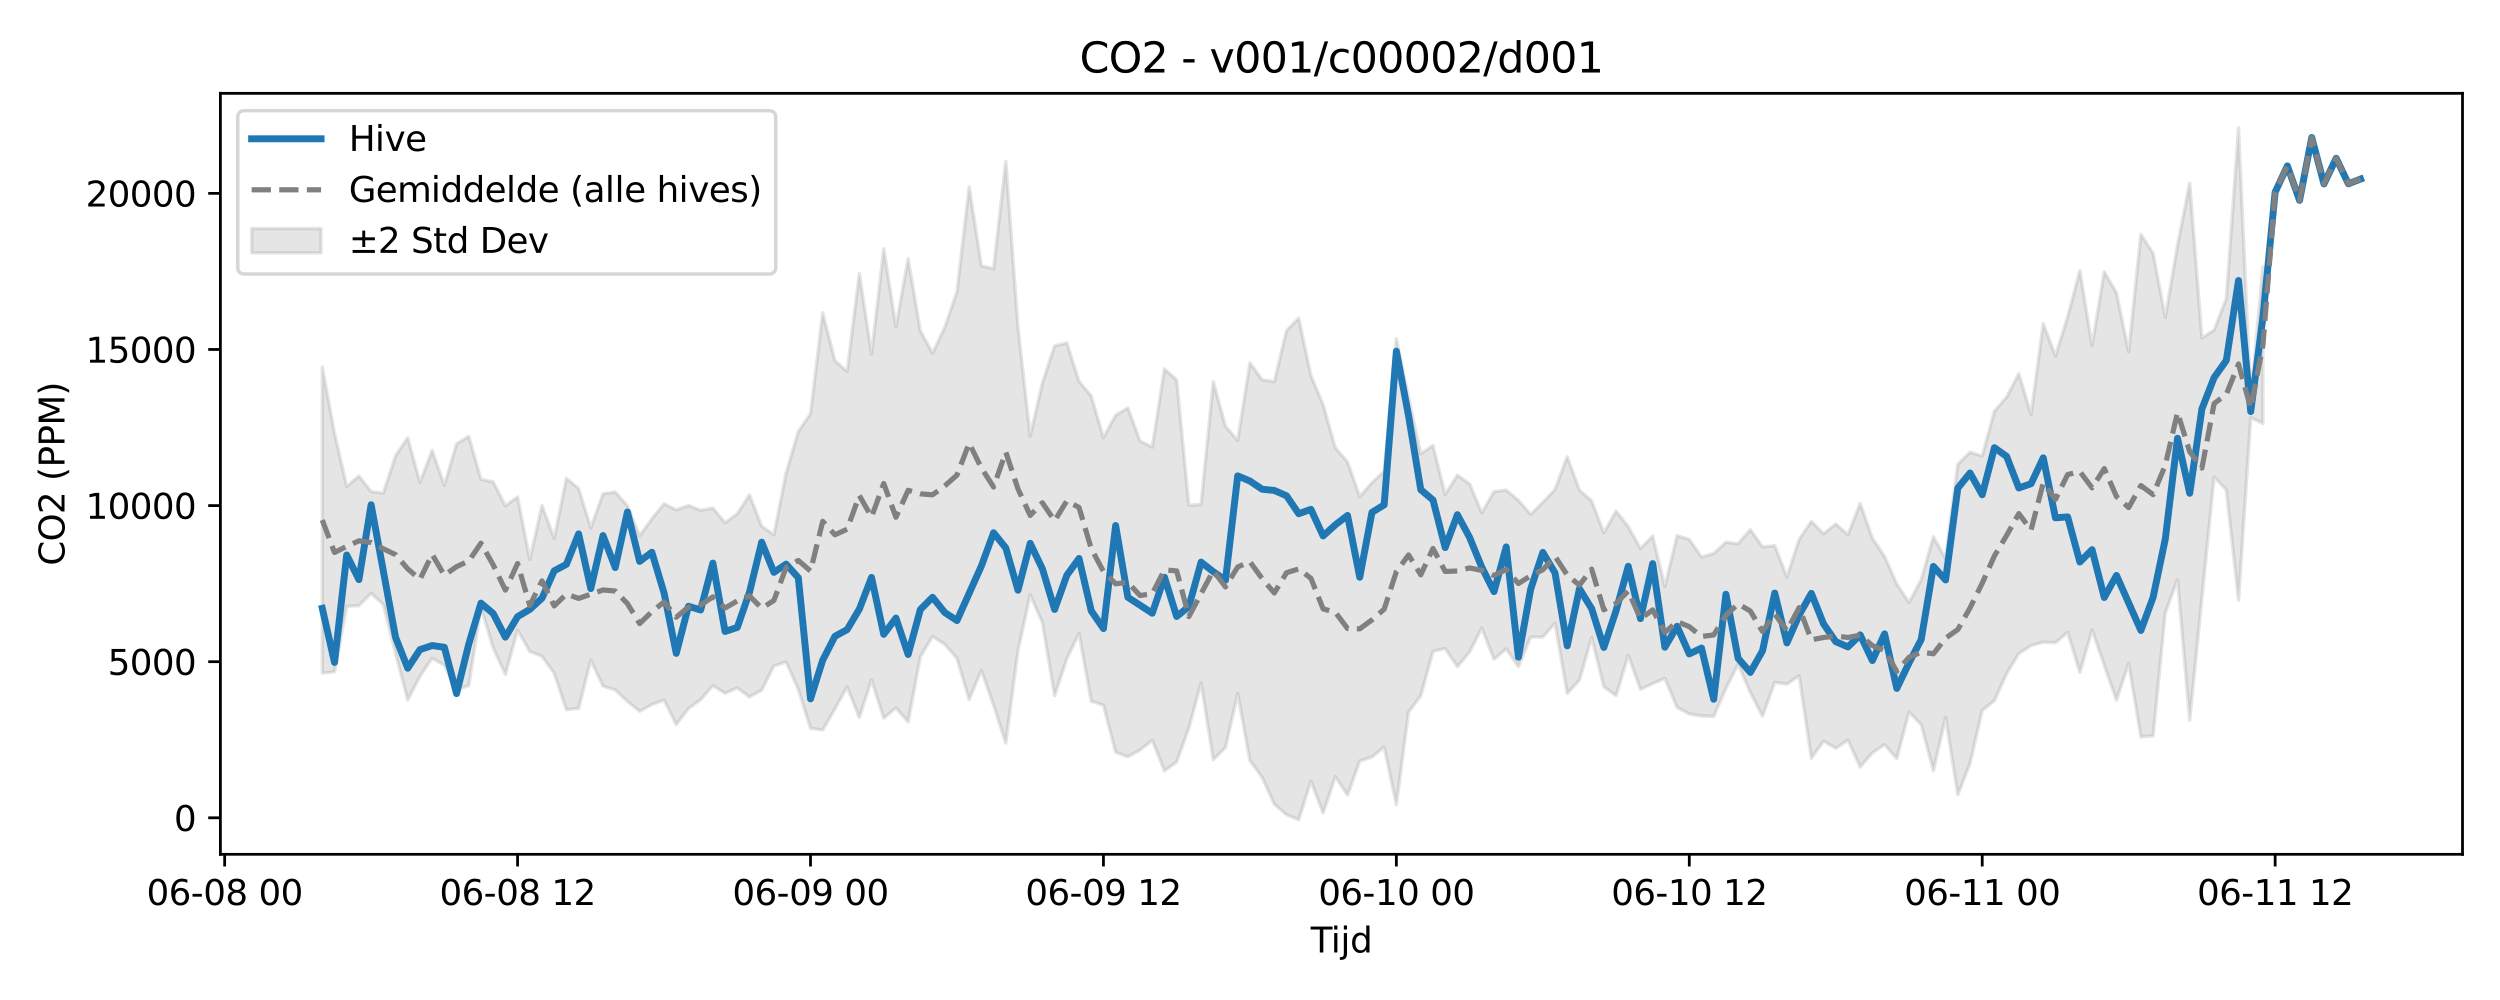 <?xml version="1.0" encoding="utf-8" standalone="no"?>
<!DOCTYPE svg PUBLIC "-//W3C//DTD SVG 1.1//EN"
  "http://www.w3.org/Graphics/SVG/1.1/DTD/svg11.dtd">
<svg xmlns:xlink="http://www.w3.org/1999/xlink" width="720pt" height="288pt" viewBox="0 0 720 288" xmlns="http://www.w3.org/2000/svg" version="1.1">
 <defs>
  <style type="text/css">*{stroke-linejoin: round; stroke-linecap: butt}</style>
 </defs>
 <g id="figure_1">
  <g id="patch_1">
   <path d="M 0 288 
L 720 288 
L 720 0 
L 0 0 
z
" style="fill: #ffffff"/>
  </g>
  <g id="axes_1">
   <g id="patch_2">
    <path d="M 63.47 246.04 
L 709.2 246.04 
L 709.2 26.88 
L 63.47 26.88 
z
" style="fill: #ffffff"/>
   </g>
   <g id="FillBetweenPolyCollection_1">
    <defs>
     <path id="mbe9e766120" d="M 92.821 -182.292 
L 92.821 -94.153 
L 96.336 -94.493 
L 99.852 -113.374 
L 103.367 -113.572 
L 106.882 -117.099 
L 110.397 -113.9 
L 113.912 -99.828 
L 117.427 -86.411 
L 120.942 -93.196 
L 124.458 -98.425 
L 127.973 -96.415 
L 131.488 -89.461 
L 135.003 -90.507 
L 138.518 -113.156 
L 142.033 -101.431 
L 145.548 -93.785 
L 149.063 -106.52 
L 152.579 -100.382 
L 156.094 -98.98 
L 159.609 -94.054 
L 163.124 -83.615 
L 166.639 -83.983 
L 170.154 -97.862 
L 173.669 -90.408 
L 177.185 -89.297 
L 180.7 -85.99 
L 184.215 -83.136 
L 187.73 -85.078 
L 191.245 -86.396 
L 194.76 -79.343 
L 198.275 -83.935 
L 201.79 -86.486 
L 205.306 -90.529 
L 208.821 -88.342 
L 212.336 -89.862 
L 215.851 -87.279 
L 219.366 -89.233 
L 222.881 -96.204 
L 226.396 -97.353 
L 229.912 -89.472 
L 233.427 -78.232 
L 236.942 -77.797 
L 240.457 -83.843 
L 243.972 -90.147 
L 247.487 -81.35 
L 251.002 -92.216 
L 254.517 -81.142 
L 258.033 -84.142 
L 261.548 -80.081 
L 265.063 -98.884 
L 268.578 -104.698 
L 272.093 -102.428 
L 275.608 -98.376 
L 279.123 -86.521 
L 282.639 -94.976 
L 286.154 -84.881 
L 289.669 -74.01 
L 293.184 -100.662 
L 296.699 -116.703 
L 300.214 -108.665 
L 303.729 -87.645 
L 307.244 -98.252 
L 310.76 -105.563 
L 314.275 -86.029 
L 317.79 -84.901 
L 321.305 -71.341 
L 324.82 -70.041 
L 328.335 -71.991 
L 331.85 -74.824 
L 335.366 -65.982 
L 338.881 -68.572 
L 342.396 -78.366 
L 345.911 -91.362 
L 349.426 -69.2 
L 352.941 -72.703 
L 356.456 -88.242 
L 359.971 -68.973 
L 363.487 -64.117 
L 367.002 -56.4 
L 370.517 -53.344 
L 374.032 -51.922 
L 377.547 -63.05 
L 381.062 -53.839 
L 384.577 -64.304 
L 388.093 -59.002 
L 391.608 -68.817 
L 395.123 -69.954 
L 398.638 -72.844 
L 402.153 -56.283 
L 405.668 -82.886 
L 409.183 -87.606 
L 412.699 -100.4 
L 416.214 -101.239 
L 419.729 -95.97 
L 423.244 -100.232 
L 426.759 -107.132 
L 430.274 -98.106 
L 433.789 -101.126 
L 437.304 -95.985 
L 440.82 -104.501 
L 444.335 -104.5 
L 447.85 -108.509 
L 451.365 -88.292 
L 454.88 -92.109 
L 458.395 -104.422 
L 461.91 -90.222 
L 465.426 -87.645 
L 468.941 -99.282 
L 472.456 -89.468 
L 475.971 -91.093 
L 479.486 -92.608 
L 483.001 -84.237 
L 486.516 -82.397 
L 490.031 -81.796 
L 493.547 -81.673 
L 497.062 -89.734 
L 500.577 -96.742 
L 504.092 -88.579 
L 507.607 -81.732 
L 511.122 -91.478 
L 514.637 -90.969 
L 518.153 -93.366 
L 521.668 -69.623 
L 525.183 -74.552 
L 528.698 -72.528 
L 532.213 -74.831 
L 535.728 -67.12 
L 539.243 -71.16 
L 542.758 -73.577 
L 546.274 -69.497 
L 549.789 -82.927 
L 553.304 -79.327 
L 556.819 -66.018 
L 560.334 -81.362 
L 563.849 -59.087 
L 567.364 -68.101 
L 570.88 -83.391 
L 574.395 -86.213 
L 577.91 -93.984 
L 581.425 -99.796 
L 584.94 -102.068 
L 588.455 -103.051 
L 591.97 -102.886 
L 595.485 -105.905 
L 599.001 -94.328 
L 602.516 -106.59 
L 606.031 -96.375 
L 609.546 -86.371 
L 613.061 -96.942 
L 616.576 -75.802 
L 620.091 -76.049 
L 623.607 -111.48 
L 627.122 -121.077 
L 630.637 -80.588 
L 634.152 -115.748 
L 637.667 -150.59 
L 641.182 -146.906 
L 644.697 -115.177 
L 648.212 -167.714 
L 651.728 -166.049 
L 651.728 -211.175 
L 651.728 -211.175 
L 648.212 -173.165 
L 644.697 -251.158 
L 641.182 -202.036 
L 637.667 -192.957 
L 634.152 -190.653 
L 630.637 -235.252 
L 627.122 -217.374 
L 623.607 -196.603 
L 620.091 -215.043 
L 616.576 -220.521 
L 613.061 -186.704 
L 609.546 -203.646 
L 606.031 -209.714 
L 602.516 -188.413 
L 599.001 -210.052 
L 595.485 -196.744 
L 591.97 -185.479 
L 588.455 -194.767 
L 584.94 -168.635 
L 581.425 -180.376 
L 577.91 -173.645 
L 574.395 -169.609 
L 570.88 -156.684 
L 567.364 -157.75 
L 563.849 -154.295 
L 560.334 -127.077 
L 556.819 -133.407 
L 553.304 -121.051 
L 549.789 -114.449 
L 546.274 -119.825 
L 542.758 -127.744 
L 539.243 -132.985 
L 535.728 -143.023 
L 532.213 -133.999 
L 528.698 -137.086 
L 525.183 -134.264 
L 521.668 -137.852 
L 518.153 -132.645 
L 514.637 -121.81 
L 511.122 -130.829 
L 507.607 -130.516 
L 504.092 -135.476 
L 500.577 -131.411 
L 497.062 -131.817 
L 493.547 -128.602 
L 490.031 -127.572 
L 486.516 -132.646 
L 483.001 -133.729 
L 479.486 -119.077 
L 475.971 -133.608 
L 472.456 -130.018 
L 468.941 -136.326 
L 465.426 -140.798 
L 461.91 -134.524 
L 458.395 -143.758 
L 454.88 -146.853 
L 451.365 -156.446 
L 447.85 -147.049 
L 444.335 -143.315 
L 440.82 -139.868 
L 437.304 -143.897 
L 433.789 -146.85 
L 430.274 -146.413 
L 426.759 -140.292 
L 423.244 -148.642 
L 419.729 -151.147 
L 416.214 -145.584 
L 412.699 -159.69 
L 409.183 -157.321 
L 405.668 -173.468 
L 402.153 -190.454 
L 398.638 -152.274 
L 395.123 -148.987 
L 391.608 -144.968 
L 388.093 -154.974 
L 384.577 -159.025 
L 381.062 -171.441 
L 377.547 -179.83 
L 374.032 -196.401 
L 370.517 -192.765 
L 367.002 -178.051 
L 363.487 -178.626 
L 359.971 -183.488 
L 356.456 -161.181 
L 352.941 -165.237 
L 349.426 -178.072 
L 345.911 -142.706 
L 342.396 -142.495 
L 338.881 -178.601 
L 335.366 -181.759 
L 331.85 -159.219 
L 328.335 -160.982 
L 324.82 -170.52 
L 321.305 -168.4 
L 317.79 -161.933 
L 314.275 -173.971 
L 310.76 -178.14 
L 307.244 -189.251 
L 303.729 -188.372 
L 300.214 -177.72 
L 296.699 -162.418 
L 293.184 -193.721 
L 289.669 -241.547 
L 286.154 -210.601 
L 282.639 -211.449 
L 279.123 -234.224 
L 275.608 -203.977 
L 272.093 -193.722 
L 268.578 -186.293 
L 265.063 -192.658 
L 261.548 -213.505 
L 258.033 -193.924 
L 254.517 -216.372 
L 251.002 -186.03 
L 247.487 -209.227 
L 243.972 -181.009 
L 240.457 -184.141 
L 236.942 -197.918 
L 233.427 -168.868 
L 229.912 -163.695 
L 226.396 -151.769 
L 222.881 -133.948 
L 219.366 -136.448 
L 215.851 -145.491 
L 212.336 -140.028 
L 208.821 -137.428 
L 205.306 -141.681 
L 201.79 -141.034 
L 198.275 -142.413 
L 194.76 -141.135 
L 191.245 -142.912 
L 187.73 -138.549 
L 184.215 -133.699 
L 180.7 -142.339 
L 177.185 -146.286 
L 173.669 -145.773 
L 170.154 -135.959 
L 166.639 -147.331 
L 163.124 -150.211 
L 159.609 -132.943 
L 156.094 -142.418 
L 152.579 -126.836 
L 149.063 -144.898 
L 145.548 -142.309 
L 142.033 -149.215 
L 138.518 -149.974 
L 135.003 -162.345 
L 131.488 -160.16 
L 127.973 -148.215 
L 124.458 -158.267 
L 120.942 -149.083 
L 117.427 -161.926 
L 113.912 -156.707 
L 110.397 -145.99 
L 106.882 -146.407 
L 103.367 -150.91 
L 99.852 -147.939 
L 96.336 -163.262 
L 92.821 -182.292 
z
" style="stroke: #808080; stroke-opacity: 0.2"/>
    </defs>
    <g clip-path="url(#p6123d8b626)">
     <use xlink:href="#mbe9e766120" x="0" y="288" style="fill: #808080; fill-opacity: 0.2; stroke: #808080; stroke-opacity: 0.2"/>
    </g>
   </g>
   <g id="matplotlib.axis_1">
    <g id="xtick_1">
     <g id="line2d_1">
      <defs>
       <path id="m45b9f8f8f8" d="M 0 0 
L 0 3.5 
" style="stroke: #000000; stroke-width: 0.8"/>
      </defs>
      <g>
       <use xlink:href="#m45b9f8f8f8" x="64.7" y="246.04" style="stroke: #000000; stroke-width: 0.8"/>
      </g>
     </g>
     <g id="text_1">
      <!-- 06-08 00 -->
      <g transform="translate(42.22 260.638) scale(0.1 -0.1)">
       <defs>
        <path id="DejaVuSans-30" d="M 2034 4250 
Q 1547 4250 1301 3770 
Q 1056 3291 1056 2328 
Q 1056 1369 1301 889 
Q 1547 409 2034 409 
Q 2525 409 2770 889 
Q 3016 1369 3016 2328 
Q 3016 3291 2770 3770 
Q 2525 4250 2034 4250 
z
M 2034 4750 
Q 2819 4750 3233 4129 
Q 3647 3509 3647 2328 
Q 3647 1150 3233 529 
Q 2819 -91 2034 -91 
Q 1250 -91 836 529 
Q 422 1150 422 2328 
Q 422 3509 836 4129 
Q 1250 4750 2034 4750 
z
" transform="scale(0.016)"/>
        <path id="DejaVuSans-36" d="M 2113 2584 
Q 1688 2584 1439 2293 
Q 1191 2003 1191 1497 
Q 1191 994 1439 701 
Q 1688 409 2113 409 
Q 2538 409 2786 701 
Q 3034 994 3034 1497 
Q 3034 2003 2786 2293 
Q 2538 2584 2113 2584 
z
M 3366 4563 
L 3366 3988 
Q 3128 4100 2886 4159 
Q 2644 4219 2406 4219 
Q 1781 4219 1451 3797 
Q 1122 3375 1075 2522 
Q 1259 2794 1537 2939 
Q 1816 3084 2150 3084 
Q 2853 3084 3261 2657 
Q 3669 2231 3669 1497 
Q 3669 778 3244 343 
Q 2819 -91 2113 -91 
Q 1303 -91 875 529 
Q 447 1150 447 2328 
Q 447 3434 972 4092 
Q 1497 4750 2381 4750 
Q 2619 4750 2861 4703 
Q 3103 4656 3366 4563 
z
" transform="scale(0.016)"/>
        <path id="DejaVuSans-2d" d="M 313 2009 
L 1997 2009 
L 1997 1497 
L 313 1497 
L 313 2009 
z
" transform="scale(0.016)"/>
        <path id="DejaVuSans-38" d="M 2034 2216 
Q 1584 2216 1326 1975 
Q 1069 1734 1069 1313 
Q 1069 891 1326 650 
Q 1584 409 2034 409 
Q 2484 409 2743 651 
Q 3003 894 3003 1313 
Q 3003 1734 2745 1975 
Q 2488 2216 2034 2216 
z
M 1403 2484 
Q 997 2584 770 2862 
Q 544 3141 544 3541 
Q 544 4100 942 4425 
Q 1341 4750 2034 4750 
Q 2731 4750 3128 4425 
Q 3525 4100 3525 3541 
Q 3525 3141 3298 2862 
Q 3072 2584 2669 2484 
Q 3125 2378 3379 2068 
Q 3634 1759 3634 1313 
Q 3634 634 3220 271 
Q 2806 -91 2034 -91 
Q 1263 -91 848 271 
Q 434 634 434 1313 
Q 434 1759 690 2068 
Q 947 2378 1403 2484 
z
M 1172 3481 
Q 1172 3119 1398 2916 
Q 1625 2713 2034 2713 
Q 2441 2713 2670 2916 
Q 2900 3119 2900 3481 
Q 2900 3844 2670 4047 
Q 2441 4250 2034 4250 
Q 1625 4250 1398 4047 
Q 1172 3844 1172 3481 
z
" transform="scale(0.016)"/>
        <path id="DejaVuSans-20" transform="scale(0.016)"/>
       </defs>
       <use xlink:href="#DejaVuSans-30"/>
       <use xlink:href="#DejaVuSans-36" transform="translate(63.623 0)"/>
       <use xlink:href="#DejaVuSans-2d" transform="translate(127.246 0)"/>
       <use xlink:href="#DejaVuSans-30" transform="translate(163.33 0)"/>
       <use xlink:href="#DejaVuSans-38" transform="translate(226.953 0)"/>
       <use xlink:href="#DejaVuSans-20" transform="translate(290.576 0)"/>
       <use xlink:href="#DejaVuSans-30" transform="translate(322.363 0)"/>
       <use xlink:href="#DejaVuSans-30" transform="translate(385.986 0)"/>
      </g>
     </g>
    </g>
    <g id="xtick_2">
     <g id="line2d_2">
      <g>
       <use xlink:href="#m45b9f8f8f8" x="149.063" y="246.04" style="stroke: #000000; stroke-width: 0.8"/>
      </g>
     </g>
     <g id="text_2">
      <!-- 06-08 12 -->
      <g transform="translate(126.583 260.638) scale(0.1 -0.1)">
       <defs>
        <path id="DejaVuSans-31" d="M 794 531 
L 1825 531 
L 1825 4091 
L 703 3866 
L 703 4441 
L 1819 4666 
L 2450 4666 
L 2450 531 
L 3481 531 
L 3481 0 
L 794 0 
L 794 531 
z
" transform="scale(0.016)"/>
        <path id="DejaVuSans-32" d="M 1228 531 
L 3431 531 
L 3431 0 
L 469 0 
L 469 531 
Q 828 903 1448 1529 
Q 2069 2156 2228 2338 
Q 2531 2678 2651 2914 
Q 2772 3150 2772 3378 
Q 2772 3750 2511 3984 
Q 2250 4219 1831 4219 
Q 1534 4219 1204 4116 
Q 875 4013 500 3803 
L 500 4441 
Q 881 4594 1212 4672 
Q 1544 4750 1819 4750 
Q 2544 4750 2975 4387 
Q 3406 4025 3406 3419 
Q 3406 3131 3298 2873 
Q 3191 2616 2906 2266 
Q 2828 2175 2409 1742 
Q 1991 1309 1228 531 
z
" transform="scale(0.016)"/>
       </defs>
       <use xlink:href="#DejaVuSans-30"/>
       <use xlink:href="#DejaVuSans-36" transform="translate(63.623 0)"/>
       <use xlink:href="#DejaVuSans-2d" transform="translate(127.246 0)"/>
       <use xlink:href="#DejaVuSans-30" transform="translate(163.33 0)"/>
       <use xlink:href="#DejaVuSans-38" transform="translate(226.953 0)"/>
       <use xlink:href="#DejaVuSans-20" transform="translate(290.576 0)"/>
       <use xlink:href="#DejaVuSans-31" transform="translate(322.363 0)"/>
       <use xlink:href="#DejaVuSans-32" transform="translate(385.986 0)"/>
      </g>
     </g>
    </g>
    <g id="xtick_3">
     <g id="line2d_3">
      <g>
       <use xlink:href="#m45b9f8f8f8" x="233.427" y="246.04" style="stroke: #000000; stroke-width: 0.8"/>
      </g>
     </g>
     <g id="text_3">
      <!-- 06-09 00 -->
      <g transform="translate(210.946 260.638) scale(0.1 -0.1)">
       <defs>
        <path id="DejaVuSans-39" d="M 703 97 
L 703 672 
Q 941 559 1184 500 
Q 1428 441 1663 441 
Q 2288 441 2617 861 
Q 2947 1281 2994 2138 
Q 2813 1869 2534 1725 
Q 2256 1581 1919 1581 
Q 1219 1581 811 2004 
Q 403 2428 403 3163 
Q 403 3881 828 4315 
Q 1253 4750 1959 4750 
Q 2769 4750 3195 4129 
Q 3622 3509 3622 2328 
Q 3622 1225 3098 567 
Q 2575 -91 1691 -91 
Q 1453 -91 1209 -44 
Q 966 3 703 97 
z
M 1959 2075 
Q 2384 2075 2632 2365 
Q 2881 2656 2881 3163 
Q 2881 3666 2632 3958 
Q 2384 4250 1959 4250 
Q 1534 4250 1286 3958 
Q 1038 3666 1038 3163 
Q 1038 2656 1286 2365 
Q 1534 2075 1959 2075 
z
" transform="scale(0.016)"/>
       </defs>
       <use xlink:href="#DejaVuSans-30"/>
       <use xlink:href="#DejaVuSans-36" transform="translate(63.623 0)"/>
       <use xlink:href="#DejaVuSans-2d" transform="translate(127.246 0)"/>
       <use xlink:href="#DejaVuSans-30" transform="translate(163.33 0)"/>
       <use xlink:href="#DejaVuSans-39" transform="translate(226.953 0)"/>
       <use xlink:href="#DejaVuSans-20" transform="translate(290.576 0)"/>
       <use xlink:href="#DejaVuSans-30" transform="translate(322.363 0)"/>
       <use xlink:href="#DejaVuSans-30" transform="translate(385.986 0)"/>
      </g>
     </g>
    </g>
    <g id="xtick_4">
     <g id="line2d_4">
      <g>
       <use xlink:href="#m45b9f8f8f8" x="317.79" y="246.04" style="stroke: #000000; stroke-width: 0.8"/>
      </g>
     </g>
     <g id="text_4">
      <!-- 06-09 12 -->
      <g transform="translate(295.309 260.638) scale(0.1 -0.1)">
       <use xlink:href="#DejaVuSans-30"/>
       <use xlink:href="#DejaVuSans-36" transform="translate(63.623 0)"/>
       <use xlink:href="#DejaVuSans-2d" transform="translate(127.246 0)"/>
       <use xlink:href="#DejaVuSans-30" transform="translate(163.33 0)"/>
       <use xlink:href="#DejaVuSans-39" transform="translate(226.953 0)"/>
       <use xlink:href="#DejaVuSans-20" transform="translate(290.576 0)"/>
       <use xlink:href="#DejaVuSans-31" transform="translate(322.363 0)"/>
       <use xlink:href="#DejaVuSans-32" transform="translate(385.986 0)"/>
      </g>
     </g>
    </g>
    <g id="xtick_5">
     <g id="line2d_5">
      <g>
       <use xlink:href="#m45b9f8f8f8" x="402.153" y="246.04" style="stroke: #000000; stroke-width: 0.8"/>
      </g>
     </g>
     <g id="text_5">
      <!-- 06-10 00 -->
      <g transform="translate(379.673 260.638) scale(0.1 -0.1)">
       <use xlink:href="#DejaVuSans-30"/>
       <use xlink:href="#DejaVuSans-36" transform="translate(63.623 0)"/>
       <use xlink:href="#DejaVuSans-2d" transform="translate(127.246 0)"/>
       <use xlink:href="#DejaVuSans-31" transform="translate(163.33 0)"/>
       <use xlink:href="#DejaVuSans-30" transform="translate(226.953 0)"/>
       <use xlink:href="#DejaVuSans-20" transform="translate(290.576 0)"/>
       <use xlink:href="#DejaVuSans-30" transform="translate(322.363 0)"/>
       <use xlink:href="#DejaVuSans-30" transform="translate(385.986 0)"/>
      </g>
     </g>
    </g>
    <g id="xtick_6">
     <g id="line2d_6">
      <g>
       <use xlink:href="#m45b9f8f8f8" x="486.516" y="246.04" style="stroke: #000000; stroke-width: 0.8"/>
      </g>
     </g>
     <g id="text_6">
      <!-- 06-10 12 -->
      <g transform="translate(464.036 260.638) scale(0.1 -0.1)">
       <use xlink:href="#DejaVuSans-30"/>
       <use xlink:href="#DejaVuSans-36" transform="translate(63.623 0)"/>
       <use xlink:href="#DejaVuSans-2d" transform="translate(127.246 0)"/>
       <use xlink:href="#DejaVuSans-31" transform="translate(163.33 0)"/>
       <use xlink:href="#DejaVuSans-30" transform="translate(226.953 0)"/>
       <use xlink:href="#DejaVuSans-20" transform="translate(290.576 0)"/>
       <use xlink:href="#DejaVuSans-31" transform="translate(322.363 0)"/>
       <use xlink:href="#DejaVuSans-32" transform="translate(385.986 0)"/>
      </g>
     </g>
    </g>
    <g id="xtick_7">
     <g id="line2d_7">
      <g>
       <use xlink:href="#m45b9f8f8f8" x="570.88" y="246.04" style="stroke: #000000; stroke-width: 0.8"/>
      </g>
     </g>
     <g id="text_7">
      <!-- 06-11 00 -->
      <g transform="translate(548.399 260.638) scale(0.1 -0.1)">
       <use xlink:href="#DejaVuSans-30"/>
       <use xlink:href="#DejaVuSans-36" transform="translate(63.623 0)"/>
       <use xlink:href="#DejaVuSans-2d" transform="translate(127.246 0)"/>
       <use xlink:href="#DejaVuSans-31" transform="translate(163.33 0)"/>
       <use xlink:href="#DejaVuSans-31" transform="translate(226.953 0)"/>
       <use xlink:href="#DejaVuSans-20" transform="translate(290.576 0)"/>
       <use xlink:href="#DejaVuSans-30" transform="translate(322.363 0)"/>
       <use xlink:href="#DejaVuSans-30" transform="translate(385.986 0)"/>
      </g>
     </g>
    </g>
    <g id="xtick_8">
     <g id="line2d_8">
      <g>
       <use xlink:href="#m45b9f8f8f8" x="655.243" y="246.04" style="stroke: #000000; stroke-width: 0.8"/>
      </g>
     </g>
     <g id="text_8">
      <!-- 06-11 12 -->
      <g transform="translate(632.762 260.638) scale(0.1 -0.1)">
       <use xlink:href="#DejaVuSans-30"/>
       <use xlink:href="#DejaVuSans-36" transform="translate(63.623 0)"/>
       <use xlink:href="#DejaVuSans-2d" transform="translate(127.246 0)"/>
       <use xlink:href="#DejaVuSans-31" transform="translate(163.33 0)"/>
       <use xlink:href="#DejaVuSans-31" transform="translate(226.953 0)"/>
       <use xlink:href="#DejaVuSans-20" transform="translate(290.576 0)"/>
       <use xlink:href="#DejaVuSans-31" transform="translate(322.363 0)"/>
       <use xlink:href="#DejaVuSans-32" transform="translate(385.986 0)"/>
      </g>
     </g>
    </g>
    <g id="text_9">
     <!-- Tijd -->
     <g transform="translate(377.485 274.317) scale(0.1 -0.1)">
      <defs>
       <path id="DejaVuSans-54" d="M -19 4666 
L 3928 4666 
L 3928 4134 
L 2272 4134 
L 2272 0 
L 1638 0 
L 1638 4134 
L -19 4134 
L -19 4666 
z
" transform="scale(0.016)"/>
       <path id="DejaVuSans-69" d="M 603 3500 
L 1178 3500 
L 1178 0 
L 603 0 
L 603 3500 
z
M 603 4863 
L 1178 4863 
L 1178 4134 
L 603 4134 
L 603 4863 
z
" transform="scale(0.016)"/>
       <path id="DejaVuSans-6a" d="M 603 3500 
L 1178 3500 
L 1178 -63 
Q 1178 -731 923 -1031 
Q 669 -1331 103 -1331 
L -116 -1331 
L -116 -844 
L 38 -844 
Q 366 -844 484 -692 
Q 603 -541 603 -63 
L 603 3500 
z
M 603 4863 
L 1178 4863 
L 1178 4134 
L 603 4134 
L 603 4863 
z
" transform="scale(0.016)"/>
       <path id="DejaVuSans-64" d="M 2906 2969 
L 2906 4863 
L 3481 4863 
L 3481 0 
L 2906 0 
L 2906 525 
Q 2725 213 2448 61 
Q 2172 -91 1784 -91 
Q 1150 -91 751 415 
Q 353 922 353 1747 
Q 353 2572 751 3078 
Q 1150 3584 1784 3584 
Q 2172 3584 2448 3432 
Q 2725 3281 2906 2969 
z
M 947 1747 
Q 947 1113 1208 752 
Q 1469 391 1925 391 
Q 2381 391 2643 752 
Q 2906 1113 2906 1747 
Q 2906 2381 2643 2742 
Q 2381 3103 1925 3103 
Q 1469 3103 1208 2742 
Q 947 2381 947 1747 
z
" transform="scale(0.016)"/>
      </defs>
      <use xlink:href="#DejaVuSans-54"/>
      <use xlink:href="#DejaVuSans-69" transform="translate(57.959 0)"/>
      <use xlink:href="#DejaVuSans-6a" transform="translate(85.742 0)"/>
      <use xlink:href="#DejaVuSans-64" transform="translate(113.525 0)"/>
     </g>
    </g>
   </g>
   <g id="matplotlib.axis_2">
    <g id="ytick_1">
     <g id="line2d_9">
      <defs>
       <path id="m3f9507a06c" d="M 0 0 
L -3.5 0 
" style="stroke: #000000; stroke-width: 0.8"/>
      </defs>
      <g>
       <use xlink:href="#m3f9507a06c" x="63.47" y="235.527" style="stroke: #000000; stroke-width: 0.8"/>
      </g>
     </g>
     <g id="text_10">
      <!-- 0 -->
      <g transform="translate(50.108 239.326) scale(0.1 -0.1)">
       <use xlink:href="#DejaVuSans-30"/>
      </g>
     </g>
    </g>
    <g id="ytick_2">
     <g id="line2d_10">
      <g>
       <use xlink:href="#m3f9507a06c" x="63.47" y="190.568" style="stroke: #000000; stroke-width: 0.8"/>
      </g>
     </g>
     <g id="text_11">
      <!-- 5000 -->
      <g transform="translate(31.02 194.367) scale(0.1 -0.1)">
       <defs>
        <path id="DejaVuSans-35" d="M 691 4666 
L 3169 4666 
L 3169 4134 
L 1269 4134 
L 1269 2991 
Q 1406 3038 1543 3061 
Q 1681 3084 1819 3084 
Q 2600 3084 3056 2656 
Q 3513 2228 3513 1497 
Q 3513 744 3044 326 
Q 2575 -91 1722 -91 
Q 1428 -91 1123 -41 
Q 819 9 494 109 
L 494 744 
Q 775 591 1075 516 
Q 1375 441 1709 441 
Q 2250 441 2565 725 
Q 2881 1009 2881 1497 
Q 2881 1984 2565 2268 
Q 2250 2553 1709 2553 
Q 1456 2553 1204 2497 
Q 953 2441 691 2322 
L 691 4666 
z
" transform="scale(0.016)"/>
       </defs>
       <use xlink:href="#DejaVuSans-35"/>
       <use xlink:href="#DejaVuSans-30" transform="translate(63.623 0)"/>
       <use xlink:href="#DejaVuSans-30" transform="translate(127.246 0)"/>
       <use xlink:href="#DejaVuSans-30" transform="translate(190.869 0)"/>
      </g>
     </g>
    </g>
    <g id="ytick_3">
     <g id="line2d_11">
      <g>
       <use xlink:href="#m3f9507a06c" x="63.47" y="145.608" style="stroke: #000000; stroke-width: 0.8"/>
      </g>
     </g>
     <g id="text_12">
      <!-- 10000 -->
      <g transform="translate(24.657 149.407) scale(0.1 -0.1)">
       <use xlink:href="#DejaVuSans-31"/>
       <use xlink:href="#DejaVuSans-30" transform="translate(63.623 0)"/>
       <use xlink:href="#DejaVuSans-30" transform="translate(127.246 0)"/>
       <use xlink:href="#DejaVuSans-30" transform="translate(190.869 0)"/>
       <use xlink:href="#DejaVuSans-30" transform="translate(254.492 0)"/>
      </g>
     </g>
    </g>
    <g id="ytick_4">
     <g id="line2d_12">
      <g>
       <use xlink:href="#m3f9507a06c" x="63.47" y="100.648" style="stroke: #000000; stroke-width: 0.8"/>
      </g>
     </g>
     <g id="text_13">
      <!-- 15000 -->
      <g transform="translate(24.657 104.448) scale(0.1 -0.1)">
       <use xlink:href="#DejaVuSans-31"/>
       <use xlink:href="#DejaVuSans-35" transform="translate(63.623 0)"/>
       <use xlink:href="#DejaVuSans-30" transform="translate(127.246 0)"/>
       <use xlink:href="#DejaVuSans-30" transform="translate(190.869 0)"/>
       <use xlink:href="#DejaVuSans-30" transform="translate(254.492 0)"/>
      </g>
     </g>
    </g>
    <g id="ytick_5">
     <g id="line2d_13">
      <g>
       <use xlink:href="#m3f9507a06c" x="63.47" y="55.689" style="stroke: #000000; stroke-width: 0.8"/>
      </g>
     </g>
     <g id="text_14">
      <!-- 20000 -->
      <g transform="translate(24.657 59.488) scale(0.1 -0.1)">
       <use xlink:href="#DejaVuSans-32"/>
       <use xlink:href="#DejaVuSans-30" transform="translate(63.623 0)"/>
       <use xlink:href="#DejaVuSans-30" transform="translate(127.246 0)"/>
       <use xlink:href="#DejaVuSans-30" transform="translate(190.869 0)"/>
       <use xlink:href="#DejaVuSans-30" transform="translate(254.492 0)"/>
      </g>
     </g>
    </g>
    <g id="text_15">
     <!-- CO2 (PPM) -->
     <g transform="translate(18.578 162.903) rotate(-90) scale(0.1 -0.1)">
      <defs>
       <path id="DejaVuSans-43" d="M 4122 4306 
L 4122 3641 
Q 3803 3938 3442 4084 
Q 3081 4231 2675 4231 
Q 1875 4231 1450 3742 
Q 1025 3253 1025 2328 
Q 1025 1406 1450 917 
Q 1875 428 2675 428 
Q 3081 428 3442 575 
Q 3803 722 4122 1019 
L 4122 359 
Q 3791 134 3420 21 
Q 3050 -91 2638 -91 
Q 1578 -91 968 557 
Q 359 1206 359 2328 
Q 359 3453 968 4101 
Q 1578 4750 2638 4750 
Q 3056 4750 3426 4639 
Q 3797 4528 4122 4306 
z
" transform="scale(0.016)"/>
       <path id="DejaVuSans-4f" d="M 2522 4238 
Q 1834 4238 1429 3725 
Q 1025 3213 1025 2328 
Q 1025 1447 1429 934 
Q 1834 422 2522 422 
Q 3209 422 3611 934 
Q 4013 1447 4013 2328 
Q 4013 3213 3611 3725 
Q 3209 4238 2522 4238 
z
M 2522 4750 
Q 3503 4750 4090 4092 
Q 4678 3434 4678 2328 
Q 4678 1225 4090 567 
Q 3503 -91 2522 -91 
Q 1538 -91 948 565 
Q 359 1222 359 2328 
Q 359 3434 948 4092 
Q 1538 4750 2522 4750 
z
" transform="scale(0.016)"/>
       <path id="DejaVuSans-28" d="M 1984 4856 
Q 1566 4138 1362 3434 
Q 1159 2731 1159 2009 
Q 1159 1288 1364 580 
Q 1569 -128 1984 -844 
L 1484 -844 
Q 1016 -109 783 600 
Q 550 1309 550 2009 
Q 550 2706 781 3412 
Q 1013 4119 1484 4856 
L 1984 4856 
z
" transform="scale(0.016)"/>
       <path id="DejaVuSans-50" d="M 1259 4147 
L 1259 2394 
L 2053 2394 
Q 2494 2394 2734 2622 
Q 2975 2850 2975 3272 
Q 2975 3691 2734 3919 
Q 2494 4147 2053 4147 
L 1259 4147 
z
M 628 4666 
L 2053 4666 
Q 2838 4666 3239 4311 
Q 3641 3956 3641 3272 
Q 3641 2581 3239 2228 
Q 2838 1875 2053 1875 
L 1259 1875 
L 1259 0 
L 628 0 
L 628 4666 
z
" transform="scale(0.016)"/>
       <path id="DejaVuSans-4d" d="M 628 4666 
L 1569 4666 
L 2759 1491 
L 3956 4666 
L 4897 4666 
L 4897 0 
L 4281 0 
L 4281 4097 
L 3078 897 
L 2444 897 
L 1241 4097 
L 1241 0 
L 628 0 
L 628 4666 
z
" transform="scale(0.016)"/>
       <path id="DejaVuSans-29" d="M 513 4856 
L 1013 4856 
Q 1481 4119 1714 3412 
Q 1947 2706 1947 2009 
Q 1947 1309 1714 600 
Q 1481 -109 1013 -844 
L 513 -844 
Q 928 -128 1133 580 
Q 1338 1288 1338 2009 
Q 1338 2731 1133 3434 
Q 928 4138 513 4856 
z
" transform="scale(0.016)"/>
      </defs>
      <use xlink:href="#DejaVuSans-43"/>
      <use xlink:href="#DejaVuSans-4f" transform="translate(69.824 0)"/>
      <use xlink:href="#DejaVuSans-32" transform="translate(148.535 0)"/>
      <use xlink:href="#DejaVuSans-20" transform="translate(212.158 0)"/>
      <use xlink:href="#DejaVuSans-28" transform="translate(243.945 0)"/>
      <use xlink:href="#DejaVuSans-50" transform="translate(282.959 0)"/>
      <use xlink:href="#DejaVuSans-50" transform="translate(343.262 0)"/>
      <use xlink:href="#DejaVuSans-4d" transform="translate(403.564 0)"/>
      <use xlink:href="#DejaVuSans-29" transform="translate(489.844 0)"/>
     </g>
    </g>
   </g>
   <g id="line2d_14">
    <path d="M 92.821 175.209 
L 96.336 190.774 
L 99.852 159.842 
L 103.367 166.932 
L 106.882 145.365 
L 113.912 183.509 
L 117.427 192.447 
L 120.942 187.088 
L 124.458 185.91 
L 127.973 186.416 
L 131.488 199.753 
L 135.003 185.505 
L 138.518 173.705 
L 142.033 176.693 
L 145.548 183.5 
L 149.063 177.592 
L 152.579 175.506 
L 156.094 172.287 
L 159.609 164.395 
L 163.124 162.528 
L 166.639 153.773 
L 170.154 169.514 
L 173.669 154.243 
L 177.185 163.454 
L 180.7 147.457 
L 184.215 161.68 
L 187.73 159.054 
L 191.245 170.764 
L 194.76 188.162 
L 198.275 174.607 
L 201.79 175.674 
L 205.306 162.171 
L 208.821 181.866 
L 212.336 180.7 
L 215.851 170.564 
L 219.366 156.152 
L 222.881 164.833 
L 226.396 162.468 
L 229.912 166.382 
L 233.427 201.274 
L 236.942 190.13 
L 240.457 183.254 
L 243.972 181.33 
L 247.487 175.431 
L 251.002 166.301 
L 254.517 182.685 
L 258.033 178.012 
L 261.548 188.49 
L 265.063 175.53 
L 268.578 172.014 
L 272.093 176.408 
L 275.608 178.716 
L 282.639 163.001 
L 286.154 153.431 
L 289.669 157.81 
L 293.184 169.982 
L 296.699 156.484 
L 300.214 163.835 
L 303.729 175.524 
L 307.244 165.681 
L 310.76 160.843 
L 314.275 175.924 
L 317.79 181.027 
L 321.305 151.354 
L 324.82 172.011 
L 331.85 176.609 
L 335.366 166.241 
L 338.881 177.544 
L 342.396 174.697 
L 345.911 161.892 
L 349.426 164.65 
L 352.941 167.093 
L 356.456 137.054 
L 359.971 138.534 
L 363.487 140.902 
L 367.002 141.247 
L 370.517 142.784 
L 374.032 147.949 
L 377.547 146.699 
L 381.062 154.354 
L 384.577 151.156 
L 388.093 148.455 
L 391.608 166.247 
L 395.123 147.562 
L 398.638 145.407 
L 402.153 101.146 
L 405.668 119.786 
L 409.183 141.031 
L 412.699 144.004 
L 416.214 157.708 
L 419.729 148.229 
L 423.244 154.78 
L 426.759 163.37 
L 430.274 170.381 
L 433.789 157.518 
L 437.304 189.258 
L 440.82 169.727 
L 444.335 159.096 
L 447.85 165.008 
L 451.365 186 
L 454.88 169.562 
L 458.395 175.29 
L 461.91 186.463 
L 465.426 175.884 
L 468.941 163.088 
L 472.456 178.159 
L 475.971 162.328 
L 479.486 186.392 
L 483.001 180.375 
L 486.516 188.326 
L 490.031 186.647 
L 493.547 201.391 
L 497.062 171.148 
L 500.577 189.587 
L 504.092 193.652 
L 507.607 187.434 
L 511.122 170.803 
L 514.637 185.168 
L 518.153 177.134 
L 521.668 170.889 
L 525.183 179.687 
L 528.698 184.795 
L 532.213 186.308 
L 535.728 182.849 
L 539.243 190.244 
L 542.758 182.559 
L 546.274 198.262 
L 549.789 190.939 
L 553.304 184.186 
L 556.819 163.142 
L 560.334 167.024 
L 563.849 140.578 
L 567.364 136.22 
L 570.88 142.488 
L 574.395 128.937 
L 577.91 131.461 
L 581.425 140.54 
L 584.94 139.309 
L 588.455 131.856 
L 591.97 149.136 
L 595.485 148.863 
L 599.001 161.859 
L 602.516 158.308 
L 606.031 172.077 
L 609.546 165.727 
L 616.576 181.571 
L 620.091 172.023 
L 623.607 155.22 
L 627.122 126.227 
L 630.637 142.061 
L 634.152 117.751 
L 637.667 108.737 
L 641.182 103.784 
L 644.697 80.794 
L 648.212 118.524 
L 651.728 91.411 
L 655.243 55.338 
L 658.758 47.791 
L 662.273 57.703 
L 665.788 39.598 
L 669.303 52.973 
L 672.818 45.582 
L 676.334 52.933 
L 679.849 51.571 
L 679.849 51.571 
" clip-path="url(#p6123d8b626)" style="fill: none; stroke: #1f77b4; stroke-width: 2; stroke-linecap: square"/>
   </g>
   <g id="line2d_15">
    <path d="M 92.821 149.777 
L 96.336 159.122 
L 99.852 157.343 
L 103.367 155.759 
L 106.882 156.247 
L 110.397 158.055 
L 113.912 159.733 
L 117.427 163.831 
L 120.942 166.861 
L 124.458 159.654 
L 127.973 165.685 
L 131.488 163.189 
L 135.003 161.574 
L 138.518 156.435 
L 142.033 162.677 
L 145.548 169.953 
L 149.063 162.291 
L 152.579 174.391 
L 156.094 167.301 
L 159.609 174.502 
L 163.124 171.087 
L 166.639 172.343 
L 173.669 169.91 
L 177.185 170.208 
L 180.7 173.835 
L 184.215 179.583 
L 187.73 176.186 
L 191.245 173.346 
L 194.76 177.761 
L 198.275 174.826 
L 201.79 174.24 
L 205.306 171.895 
L 208.821 175.115 
L 212.336 173.055 
L 215.851 171.615 
L 219.366 175.16 
L 222.881 172.924 
L 226.396 163.439 
L 229.912 161.416 
L 233.427 164.45 
L 236.942 150.143 
L 240.457 154.008 
L 243.972 152.422 
L 247.487 142.712 
L 251.002 148.877 
L 254.517 139.243 
L 258.033 148.967 
L 261.548 141.207 
L 265.063 142.229 
L 268.578 142.504 
L 272.093 139.925 
L 275.608 136.823 
L 279.123 127.627 
L 282.639 134.788 
L 286.154 140.259 
L 289.669 130.221 
L 293.184 140.809 
L 296.699 148.44 
L 300.214 144.808 
L 303.729 149.991 
L 307.244 144.249 
L 310.76 146.148 
L 314.275 158 
L 317.79 164.583 
L 321.305 168.129 
L 324.82 167.72 
L 328.335 171.514 
L 331.85 170.979 
L 335.366 164.13 
L 338.881 164.414 
L 342.396 177.57 
L 349.426 164.364 
L 352.941 169.03 
L 356.456 163.289 
L 359.971 161.769 
L 363.487 166.629 
L 367.002 170.774 
L 370.517 164.946 
L 374.032 163.839 
L 377.547 166.56 
L 381.062 175.36 
L 384.577 176.336 
L 388.093 181.012 
L 391.608 181.108 
L 395.123 178.53 
L 398.638 175.441 
L 402.153 164.631 
L 405.668 159.823 
L 409.183 165.537 
L 412.699 157.955 
L 416.214 164.588 
L 419.729 164.441 
L 423.244 163.563 
L 426.759 164.288 
L 430.274 165.741 
L 433.789 164.012 
L 437.304 168.059 
L 440.82 165.815 
L 444.335 164.093 
L 447.85 160.221 
L 451.365 165.631 
L 454.88 168.519 
L 458.395 163.91 
L 461.91 175.627 
L 465.426 173.779 
L 468.941 170.196 
L 472.456 178.257 
L 475.971 175.649 
L 479.486 182.158 
L 483.001 179.017 
L 486.516 180.479 
L 490.031 183.316 
L 493.547 182.862 
L 497.062 177.225 
L 500.577 173.923 
L 504.092 175.973 
L 507.607 181.876 
L 511.122 176.846 
L 514.637 181.61 
L 518.153 174.994 
L 521.668 184.262 
L 525.183 183.592 
L 528.698 183.193 
L 532.213 183.585 
L 535.728 182.928 
L 539.243 185.928 
L 542.758 187.339 
L 546.274 193.339 
L 549.789 189.312 
L 553.304 187.811 
L 556.819 188.288 
L 560.334 183.78 
L 563.849 181.309 
L 567.364 175.074 
L 570.88 167.962 
L 574.395 160.089 
L 577.91 154.186 
L 581.425 147.914 
L 584.94 152.649 
L 588.455 139.091 
L 591.97 143.818 
L 595.485 136.675 
L 599.001 135.81 
L 602.516 140.499 
L 606.031 134.956 
L 609.546 142.992 
L 613.061 146.177 
L 616.576 139.838 
L 620.091 142.454 
L 623.607 133.958 
L 627.122 118.775 
L 630.637 130.08 
L 634.152 134.8 
L 637.667 116.226 
L 641.182 113.529 
L 644.697 104.833 
L 648.212 117.561 
L 651.728 99.388 
L 655.243 55.338 
L 658.758 47.791 
L 662.273 57.703 
L 665.788 39.598 
L 669.303 52.973 
L 672.818 45.582 
L 676.334 52.933 
L 679.849 51.571 
L 679.849 51.571 
" clip-path="url(#p6123d8b626)" style="fill: none; stroke-dasharray: 5.55,2.4; stroke-dashoffset: 0; stroke: #808080; stroke-width: 1.5"/>
   </g>
   <g id="patch_3">
    <path d="M 63.47 246.04 
L 63.47 26.88 
" style="fill: none; stroke: #000000; stroke-width: 0.8; stroke-linejoin: miter; stroke-linecap: square"/>
   </g>
   <g id="patch_4">
    <path d="M 709.2 246.04 
L 709.2 26.88 
" style="fill: none; stroke: #000000; stroke-width: 0.8; stroke-linejoin: miter; stroke-linecap: square"/>
   </g>
   <g id="patch_5">
    <path d="M 63.47 246.04 
L 709.2 246.04 
" style="fill: none; stroke: #000000; stroke-width: 0.8; stroke-linejoin: miter; stroke-linecap: square"/>
   </g>
   <g id="patch_6">
    <path d="M 63.47 26.88 
L 709.2 26.88 
" style="fill: none; stroke: #000000; stroke-width: 0.8; stroke-linejoin: miter; stroke-linecap: square"/>
   </g>
   <g id="text_16">
    <!-- CO2 - v001/c00002/d001 -->
    <g transform="translate(310.932 20.88) scale(0.12 -0.12)">
     <defs>
      <path id="DejaVuSans-76" d="M 191 3500 
L 800 3500 
L 1894 563 
L 2988 3500 
L 3597 3500 
L 2284 0 
L 1503 0 
L 191 3500 
z
" transform="scale(0.016)"/>
      <path id="DejaVuSans-2f" d="M 1625 4666 
L 2156 4666 
L 531 -594 
L 0 -594 
L 1625 4666 
z
" transform="scale(0.016)"/>
      <path id="DejaVuSans-63" d="M 3122 3366 
L 3122 2828 
Q 2878 2963 2633 3030 
Q 2388 3097 2138 3097 
Q 1578 3097 1268 2742 
Q 959 2388 959 1747 
Q 959 1106 1268 751 
Q 1578 397 2138 397 
Q 2388 397 2633 464 
Q 2878 531 3122 666 
L 3122 134 
Q 2881 22 2623 -34 
Q 2366 -91 2075 -91 
Q 1284 -91 818 406 
Q 353 903 353 1747 
Q 353 2603 823 3093 
Q 1294 3584 2113 3584 
Q 2378 3584 2631 3529 
Q 2884 3475 3122 3366 
z
" transform="scale(0.016)"/>
     </defs>
     <use xlink:href="#DejaVuSans-43"/>
     <use xlink:href="#DejaVuSans-4f" transform="translate(69.824 0)"/>
     <use xlink:href="#DejaVuSans-32" transform="translate(148.535 0)"/>
     <use xlink:href="#DejaVuSans-20" transform="translate(212.158 0)"/>
     <use xlink:href="#DejaVuSans-2d" transform="translate(243.945 0)"/>
     <use xlink:href="#DejaVuSans-20" transform="translate(280.029 0)"/>
     <use xlink:href="#DejaVuSans-76" transform="translate(311.816 0)"/>
     <use xlink:href="#DejaVuSans-30" transform="translate(370.996 0)"/>
     <use xlink:href="#DejaVuSans-30" transform="translate(434.619 0)"/>
     <use xlink:href="#DejaVuSans-31" transform="translate(498.242 0)"/>
     <use xlink:href="#DejaVuSans-2f" transform="translate(561.865 0)"/>
     <use xlink:href="#DejaVuSans-63" transform="translate(595.557 0)"/>
     <use xlink:href="#DejaVuSans-30" transform="translate(650.537 0)"/>
     <use xlink:href="#DejaVuSans-30" transform="translate(714.16 0)"/>
     <use xlink:href="#DejaVuSans-30" transform="translate(777.783 0)"/>
     <use xlink:href="#DejaVuSans-30" transform="translate(841.406 0)"/>
     <use xlink:href="#DejaVuSans-32" transform="translate(905.029 0)"/>
     <use xlink:href="#DejaVuSans-2f" transform="translate(968.652 0)"/>
     <use xlink:href="#DejaVuSans-64" transform="translate(1002.344 0)"/>
     <use xlink:href="#DejaVuSans-30" transform="translate(1065.82 0)"/>
     <use xlink:href="#DejaVuSans-30" transform="translate(1129.443 0)"/>
     <use xlink:href="#DejaVuSans-31" transform="translate(1193.066 0)"/>
    </g>
   </g>
   <g id="legend_1">
    <g id="patch_7">
     <path d="M 70.47 78.914 
L 221.414 78.914 
Q 223.414 78.914 223.414 76.914 
L 223.414 33.88 
Q 223.414 31.88 221.414 31.88 
L 70.47 31.88 
Q 68.47 31.88 68.47 33.88 
L 68.47 76.914 
Q 68.47 78.914 70.47 78.914 
z
" style="fill: #ffffff; opacity: 0.8; stroke: #cccccc; stroke-linejoin: miter"/>
    </g>
    <g id="line2d_16">
     <path d="M 72.47 39.978 
L 82.47 39.978 
L 92.47 39.978 
" style="fill: none; stroke: #1f77b4; stroke-width: 2; stroke-linecap: square"/>
    </g>
    <g id="text_17">
     <!-- Hive -->
     <g transform="translate(100.47 43.478) scale(0.1 -0.1)">
      <defs>
       <path id="DejaVuSans-48" d="M 628 4666 
L 1259 4666 
L 1259 2753 
L 3553 2753 
L 3553 4666 
L 4184 4666 
L 4184 0 
L 3553 0 
L 3553 2222 
L 1259 2222 
L 1259 0 
L 628 0 
L 628 4666 
z
" transform="scale(0.016)"/>
       <path id="DejaVuSans-65" d="M 3597 1894 
L 3597 1613 
L 953 1613 
Q 991 1019 1311 708 
Q 1631 397 2203 397 
Q 2534 397 2845 478 
Q 3156 559 3463 722 
L 3463 178 
Q 3153 47 2828 -22 
Q 2503 -91 2169 -91 
Q 1331 -91 842 396 
Q 353 884 353 1716 
Q 353 2575 817 3079 
Q 1281 3584 2069 3584 
Q 2775 3584 3186 3129 
Q 3597 2675 3597 1894 
z
M 3022 2063 
Q 3016 2534 2758 2815 
Q 2500 3097 2075 3097 
Q 1594 3097 1305 2825 
Q 1016 2553 972 2059 
L 3022 2063 
z
" transform="scale(0.016)"/>
      </defs>
      <use xlink:href="#DejaVuSans-48"/>
      <use xlink:href="#DejaVuSans-69" transform="translate(75.195 0)"/>
      <use xlink:href="#DejaVuSans-76" transform="translate(102.979 0)"/>
      <use xlink:href="#DejaVuSans-65" transform="translate(162.158 0)"/>
     </g>
    </g>
    <g id="line2d_17">
     <path d="M 72.47 54.657 
L 82.47 54.657 
L 92.47 54.657 
" style="fill: none; stroke-dasharray: 5.55,2.4; stroke-dashoffset: 0; stroke: #808080; stroke-width: 1.5"/>
    </g>
    <g id="text_18">
     <!-- Gemiddelde (alle hives) -->
     <g transform="translate(100.47 58.157) scale(0.1 -0.1)">
      <defs>
       <path id="DejaVuSans-47" d="M 3809 666 
L 3809 1919 
L 2778 1919 
L 2778 2438 
L 4434 2438 
L 4434 434 
Q 4069 175 3628 42 
Q 3188 -91 2688 -91 
Q 1594 -91 976 548 
Q 359 1188 359 2328 
Q 359 3472 976 4111 
Q 1594 4750 2688 4750 
Q 3144 4750 3555 4637 
Q 3966 4525 4313 4306 
L 4313 3634 
Q 3963 3931 3569 4081 
Q 3175 4231 2741 4231 
Q 1884 4231 1454 3753 
Q 1025 3275 1025 2328 
Q 1025 1384 1454 906 
Q 1884 428 2741 428 
Q 3075 428 3337 486 
Q 3600 544 3809 666 
z
" transform="scale(0.016)"/>
       <path id="DejaVuSans-6d" d="M 3328 2828 
Q 3544 3216 3844 3400 
Q 4144 3584 4550 3584 
Q 5097 3584 5394 3201 
Q 5691 2819 5691 2113 
L 5691 0 
L 5113 0 
L 5113 2094 
Q 5113 2597 4934 2840 
Q 4756 3084 4391 3084 
Q 3944 3084 3684 2787 
Q 3425 2491 3425 1978 
L 3425 0 
L 2847 0 
L 2847 2094 
Q 2847 2600 2669 2842 
Q 2491 3084 2119 3084 
Q 1678 3084 1418 2786 
Q 1159 2488 1159 1978 
L 1159 0 
L 581 0 
L 581 3500 
L 1159 3500 
L 1159 2956 
Q 1356 3278 1631 3431 
Q 1906 3584 2284 3584 
Q 2666 3584 2933 3390 
Q 3200 3197 3328 2828 
z
" transform="scale(0.016)"/>
       <path id="DejaVuSans-6c" d="M 603 4863 
L 1178 4863 
L 1178 0 
L 603 0 
L 603 4863 
z
" transform="scale(0.016)"/>
       <path id="DejaVuSans-61" d="M 2194 1759 
Q 1497 1759 1228 1600 
Q 959 1441 959 1056 
Q 959 750 1161 570 
Q 1363 391 1709 391 
Q 2188 391 2477 730 
Q 2766 1069 2766 1631 
L 2766 1759 
L 2194 1759 
z
M 3341 1997 
L 3341 0 
L 2766 0 
L 2766 531 
Q 2569 213 2275 61 
Q 1981 -91 1556 -91 
Q 1019 -91 701 211 
Q 384 513 384 1019 
Q 384 1609 779 1909 
Q 1175 2209 1959 2209 
L 2766 2209 
L 2766 2266 
Q 2766 2663 2505 2880 
Q 2244 3097 1772 3097 
Q 1472 3097 1187 3025 
Q 903 2953 641 2809 
L 641 3341 
Q 956 3463 1253 3523 
Q 1550 3584 1831 3584 
Q 2591 3584 2966 3190 
Q 3341 2797 3341 1997 
z
" transform="scale(0.016)"/>
       <path id="DejaVuSans-68" d="M 3513 2113 
L 3513 0 
L 2938 0 
L 2938 2094 
Q 2938 2591 2744 2837 
Q 2550 3084 2163 3084 
Q 1697 3084 1428 2787 
Q 1159 2491 1159 1978 
L 1159 0 
L 581 0 
L 581 4863 
L 1159 4863 
L 1159 2956 
Q 1366 3272 1645 3428 
Q 1925 3584 2291 3584 
Q 2894 3584 3203 3211 
Q 3513 2838 3513 2113 
z
" transform="scale(0.016)"/>
       <path id="DejaVuSans-73" d="M 2834 3397 
L 2834 2853 
Q 2591 2978 2328 3040 
Q 2066 3103 1784 3103 
Q 1356 3103 1142 2972 
Q 928 2841 928 2578 
Q 928 2378 1081 2264 
Q 1234 2150 1697 2047 
L 1894 2003 
Q 2506 1872 2764 1633 
Q 3022 1394 3022 966 
Q 3022 478 2636 193 
Q 2250 -91 1575 -91 
Q 1294 -91 989 -36 
Q 684 19 347 128 
L 347 722 
Q 666 556 975 473 
Q 1284 391 1588 391 
Q 1994 391 2212 530 
Q 2431 669 2431 922 
Q 2431 1156 2273 1281 
Q 2116 1406 1581 1522 
L 1381 1569 
Q 847 1681 609 1914 
Q 372 2147 372 2553 
Q 372 3047 722 3315 
Q 1072 3584 1716 3584 
Q 2034 3584 2315 3537 
Q 2597 3491 2834 3397 
z
" transform="scale(0.016)"/>
      </defs>
      <use xlink:href="#DejaVuSans-47"/>
      <use xlink:href="#DejaVuSans-65" transform="translate(77.49 0)"/>
      <use xlink:href="#DejaVuSans-6d" transform="translate(139.014 0)"/>
      <use xlink:href="#DejaVuSans-69" transform="translate(236.426 0)"/>
      <use xlink:href="#DejaVuSans-64" transform="translate(264.209 0)"/>
      <use xlink:href="#DejaVuSans-64" transform="translate(327.686 0)"/>
      <use xlink:href="#DejaVuSans-65" transform="translate(391.162 0)"/>
      <use xlink:href="#DejaVuSans-6c" transform="translate(452.686 0)"/>
      <use xlink:href="#DejaVuSans-64" transform="translate(480.469 0)"/>
      <use xlink:href="#DejaVuSans-65" transform="translate(543.945 0)"/>
      <use xlink:href="#DejaVuSans-20" transform="translate(605.469 0)"/>
      <use xlink:href="#DejaVuSans-28" transform="translate(637.256 0)"/>
      <use xlink:href="#DejaVuSans-61" transform="translate(676.27 0)"/>
      <use xlink:href="#DejaVuSans-6c" transform="translate(737.549 0)"/>
      <use xlink:href="#DejaVuSans-6c" transform="translate(765.332 0)"/>
      <use xlink:href="#DejaVuSans-65" transform="translate(793.115 0)"/>
      <use xlink:href="#DejaVuSans-20" transform="translate(854.639 0)"/>
      <use xlink:href="#DejaVuSans-68" transform="translate(886.426 0)"/>
      <use xlink:href="#DejaVuSans-69" transform="translate(949.805 0)"/>
      <use xlink:href="#DejaVuSans-76" transform="translate(977.588 0)"/>
      <use xlink:href="#DejaVuSans-65" transform="translate(1036.768 0)"/>
      <use xlink:href="#DejaVuSans-73" transform="translate(1098.291 0)"/>
      <use xlink:href="#DejaVuSans-29" transform="translate(1150.391 0)"/>
     </g>
    </g>
    <g id="patch_8">
     <path d="M 72.47 72.835 
L 92.47 72.835 
L 92.47 65.835 
L 72.47 65.835 
z
" style="fill: #808080; fill-opacity: 0.2; stroke: #808080; stroke-opacity: 0.2; stroke-linejoin: miter"/>
    </g>
    <g id="text_19">
     <!-- ±2 Std Dev -->
     <g transform="translate(100.47 72.835) scale(0.1 -0.1)">
      <defs>
       <path id="DejaVuSans-b1" d="M 2944 4013 
L 2944 2803 
L 4684 2803 
L 4684 2272 
L 2944 2272 
L 2944 1063 
L 2419 1063 
L 2419 2272 
L 678 2272 
L 678 2803 
L 2419 2803 
L 2419 4013 
L 2944 4013 
z
M 678 531 
L 4684 531 
L 4684 0 
L 678 0 
L 678 531 
z
" transform="scale(0.016)"/>
       <path id="DejaVuSans-53" d="M 3425 4513 
L 3425 3897 
Q 3066 4069 2747 4153 
Q 2428 4238 2131 4238 
Q 1616 4238 1336 4038 
Q 1056 3838 1056 3469 
Q 1056 3159 1242 3001 
Q 1428 2844 1947 2747 
L 2328 2669 
Q 3034 2534 3370 2195 
Q 3706 1856 3706 1288 
Q 3706 609 3251 259 
Q 2797 -91 1919 -91 
Q 1588 -91 1214 -16 
Q 841 59 441 206 
L 441 856 
Q 825 641 1194 531 
Q 1563 422 1919 422 
Q 2459 422 2753 634 
Q 3047 847 3047 1241 
Q 3047 1584 2836 1778 
Q 2625 1972 2144 2069 
L 1759 2144 
Q 1053 2284 737 2584 
Q 422 2884 422 3419 
Q 422 4038 858 4394 
Q 1294 4750 2059 4750 
Q 2388 4750 2728 4690 
Q 3069 4631 3425 4513 
z
" transform="scale(0.016)"/>
       <path id="DejaVuSans-74" d="M 1172 4494 
L 1172 3500 
L 2356 3500 
L 2356 3053 
L 1172 3053 
L 1172 1153 
Q 1172 725 1289 603 
Q 1406 481 1766 481 
L 2356 481 
L 2356 0 
L 1766 0 
Q 1100 0 847 248 
Q 594 497 594 1153 
L 594 3053 
L 172 3053 
L 172 3500 
L 594 3500 
L 594 4494 
L 1172 4494 
z
" transform="scale(0.016)"/>
       <path id="DejaVuSans-44" d="M 1259 4147 
L 1259 519 
L 2022 519 
Q 2988 519 3436 956 
Q 3884 1394 3884 2338 
Q 3884 3275 3436 3711 
Q 2988 4147 2022 4147 
L 1259 4147 
z
M 628 4666 
L 1925 4666 
Q 3281 4666 3915 4102 
Q 4550 3538 4550 2338 
Q 4550 1131 3912 565 
Q 3275 0 1925 0 
L 628 0 
L 628 4666 
z
" transform="scale(0.016)"/>
      </defs>
      <use xlink:href="#DejaVuSans-b1"/>
      <use xlink:href="#DejaVuSans-32" transform="translate(83.789 0)"/>
      <use xlink:href="#DejaVuSans-20" transform="translate(147.412 0)"/>
      <use xlink:href="#DejaVuSans-53" transform="translate(179.199 0)"/>
      <use xlink:href="#DejaVuSans-74" transform="translate(242.676 0)"/>
      <use xlink:href="#DejaVuSans-64" transform="translate(281.885 0)"/>
      <use xlink:href="#DejaVuSans-20" transform="translate(345.361 0)"/>
      <use xlink:href="#DejaVuSans-44" transform="translate(377.148 0)"/>
      <use xlink:href="#DejaVuSans-65" transform="translate(454.15 0)"/>
      <use xlink:href="#DejaVuSans-76" transform="translate(515.674 0)"/>
     </g>
    </g>
   </g>
  </g>
 </g>
 <defs>
  <clipPath id="p6123d8b626">
   <rect x="63.47" y="26.88" width="645.73" height="219.16"/>
  </clipPath>
 </defs>
</svg>
